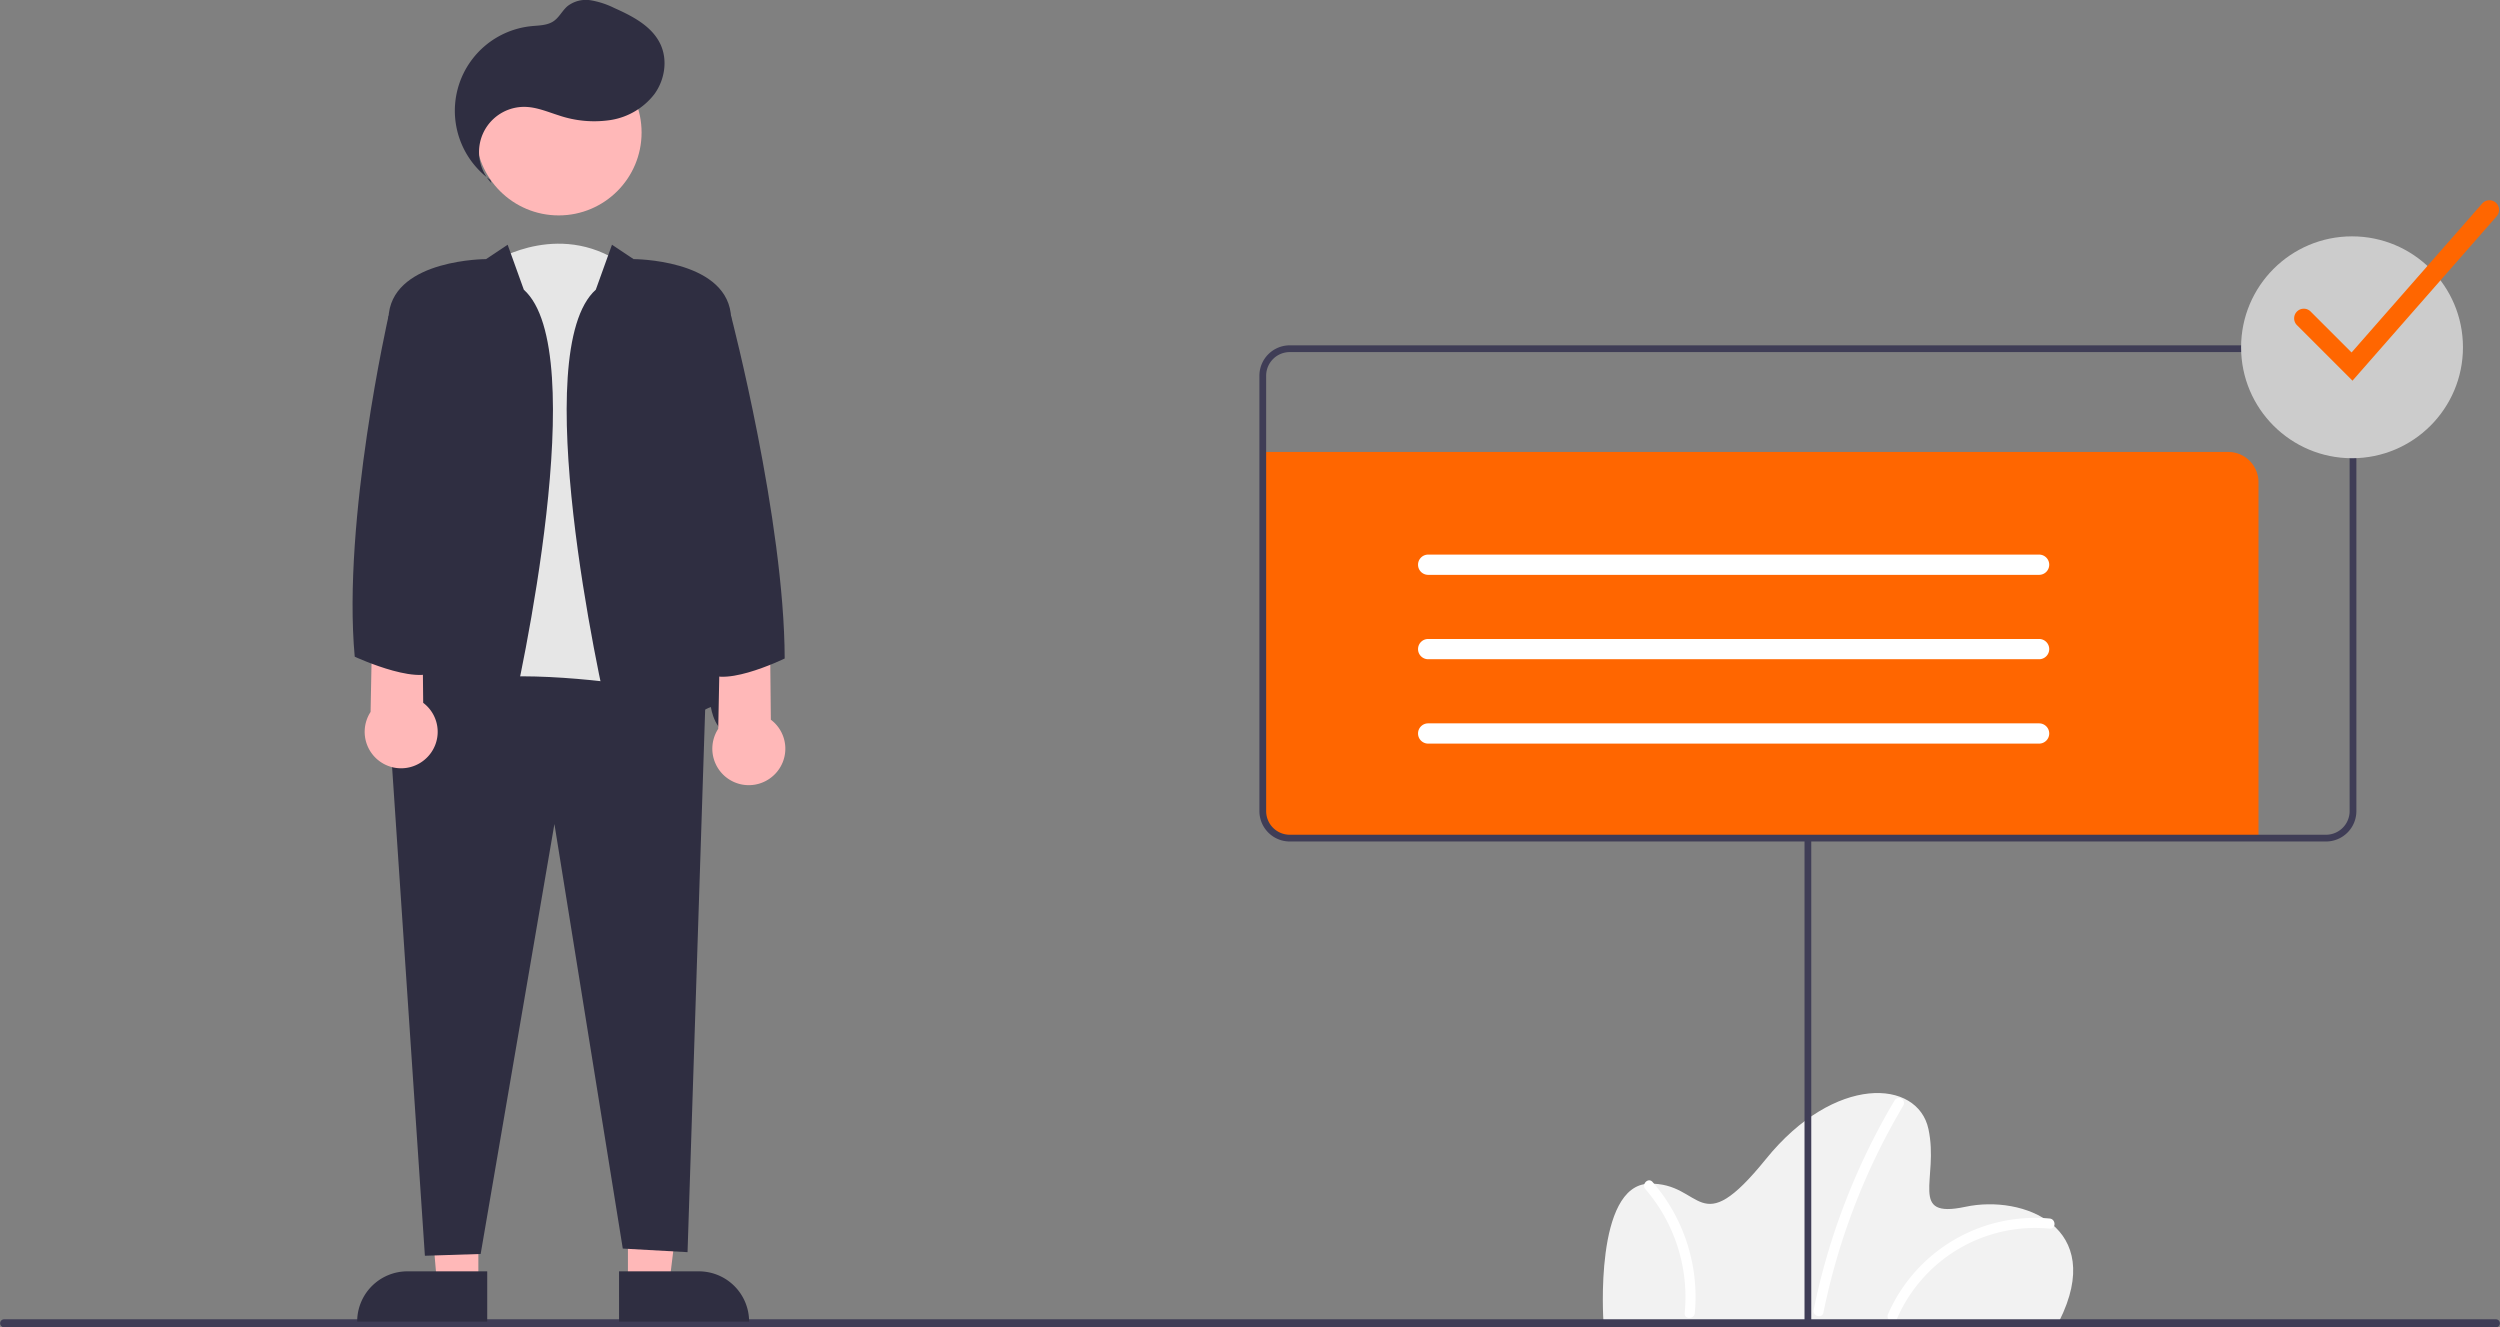 <svg xmlns="http://www.w3.org/2000/svg" data-name="Layer 1" width="740.675" height="393.245" viewBox="0 0 740.675 393.245" xmlns:xlink="http://www.w3.org/1999/xlink"><rect x="0" y="0" width="740.675" height="393.245" fill="#808080" stroke="none"/><path d="M839.794,644.688H704.705s-2.738-40.161,13.463-40.618,14.376,17.799,34.685-7.302,44.953-23.732,48.148-8.899-6.161,26.698,10.953,23.047S853.714,616.849,839.794,644.688Z" transform="translate(-229.662 -253.378)" fill="#f2f2f2"/><path d="M836.915,614.39A47.597,47.597,0,0,0,789.02,642.728c-.764,1.752,1.82,3.281,2.59,1.514a44.639,44.639,0,0,1,45.305-26.852c1.922.173,1.91-2.828,0-3Z" transform="translate(-229.662 -253.378)" fill="#fff"/><path d="M717.144,605.687a48.985,48.985,0,0,1,11.64,36.711c-.188,1.92,2.813,1.907,3,0a51.927,51.927,0,0,0-12.519-38.833c-1.271-1.458-3.385.671-2.121,2.121Z" transform="translate(-229.662 -253.378)" fill="#fff"/><path d="M790.991,579.372a200.187,200.187,0,0,0-20.504,47.685q-2.018,7.134-3.492,14.404c-.384,1.885,2.507,2.691,2.893.798a197.038,197.038,0,0,1,16.696-48.562q3.26-6.533,6.997-12.811a1.501,1.501,0,0,0-2.59-1.514Z" transform="translate(-229.662 -253.378)" fill="#fff"/><path d="M898.786,396.251V501.688H612.759a8.971,8.971,0,0,1-8.973-8.973V387.277H889.813A8.971,8.971,0,0,1,898.786,396.251Z" transform="translate(-229.662 -253.378)" fill="#ff6600"/><path d="M969.147,646.622H230.853a1.191,1.191,0,0,1,0-2.381H969.147a1.191,1.191,0,0,1,0,2.381Z" transform="translate(-229.662 -253.378)" fill="#3f3d56"/><rect x="534.624" y="248.31" width="2" height="144" fill="#3f3d56"/><path d="M918.786,502.688h-307a9.01,9.01,0,0,1-9-9v-129a9.01,9.01,0,0,1,9-9h307a9.01,9.01,0,0,1,9,9v129A9.01,9.01,0,0,1,918.786,502.688Zm-307-145a7.008,7.008,0,0,0-7,7v129a7.008,7.008,0,0,0,7,7h307a7.008,7.008,0,0,0,7-7v-129a7.008,7.008,0,0,0-7-7Z" transform="translate(-229.662 -253.378)" fill="#3f3d56"/><path d="M833.786,423.688h-181a3,3,0,0,1,0-6h181a3,3,0,0,1,0,6Z" transform="translate(-229.662 -253.378)" fill="#fff"/><path d="M833.786,448.688h-181a3,3,0,0,1,0-6h181a3,3,0,0,1,0,6Z" transform="translate(-229.662 -253.378)" fill="#fff"/><path d="M833.786,473.688h-181a3,3,0,0,1,0-6h181a3,3,0,0,1,0,6Z" transform="translate(-229.662 -253.378)" fill="#fff"/><circle cx="696.835" cy="102.892" r="32.867" fill="#ccc"/><path d="M926.634,366.164l-16.448-16.448a2.858,2.858,0,0,1,4.042-4.042l12.132,12.132,38.714-44.147a2.858,2.858,0,0,1,4.297,3.769Z" transform="translate(-229.662 -253.378)" fill="#ff6600"/><path d="M376.33,330.68s20.254-12.792,39.441,2.132L428.563,466.059s-47.969,37.309-59.695,2.132Z" transform="translate(-229.662 -253.378)" fill="#e6e6e6"/><polygon points="141.723 380.162 129.463 380.161 125.38 333.046 141.725 332.874 141.723 380.162" fill="#ffb8b8"/><path d="M120.706,376.658h23.644a0,0,0,0,1,0,0v14.887a0,0,0,0,1,0,0H105.819a0,0,0,0,1,0,0v0A14.887,14.887,0,0,1,120.706,376.658Z" fill="#2f2e41"/><polygon points="186.037 380.162 198.297 380.161 204.129 332.873 186.035 332.874 186.037 380.162" fill="#ffb8b8"/><path d="M413.072,630.036H451.603a0,0,0,0,1,0,0v14.887a0,0,0,0,1,0,0H427.959a14.887,14.887,0,0,1-14.887-14.887v0A0,0,0,0,1,413.072,630.036Z" transform="translate(635.042 1021.561) rotate(179.997)" fill="#2f2e41"/><path d="M344.884,466.592l10.66,158.831,16.523-.533L393.919,497.506l20.254,125.785,19.188,1.066,5.33-164.161S357.676,442.075,344.884,466.592Z" transform="translate(-229.662 -253.378)" fill="#2f2e41"/><circle cx="165.522" cy="39.258" r="24.561" fill="#ffb8b8"/><path d="M380.061,325.883l-6.396,4.264s-26.649,0-28.781,15.99-7.995,125.252-1.599,125.252,7.462-8.528,7.462-8.528,4.264,1.066,12.792,9.594,13.858,8.528,17.056-4.264,24.518-110.862,4.264-128.983Z" transform="translate(-229.662 -253.378)" fill="#2f2e41"/><path d="M410.975,325.883l6.396,4.264s26.649,0,28.781,15.99,7.995,125.252,1.599,125.252-7.462-8.528-7.462-8.528-4.264,1.066-12.792,9.594-13.858,8.528-17.056-4.264-24.518-110.862-4.264-128.983Z" transform="translate(-229.662 -253.378)" fill="#2f2e41"/><path d="M375.256,307.612a13.369,13.369,0,0,1,10.145-22.564c3.396.114,6.596,1.503,9.838,2.523a32.535,32.535,0,0,0,15.285,1.376,20.41,20.41,0,0,0,13.016-7.686c3.039-4.177,3.986-9.969,1.84-14.667-2.478-5.423-8.268-8.412-13.714-10.84a25.063,25.063,0,0,0-6.962-2.288,8.929,8.929,0,0,0-6.926,1.746c-1.53,1.316-2.427,3.295-4.093,4.436-1.875,1.284-4.31,1.25-6.571,1.477a25.205,25.205,0,0,0-12.208,45.54" transform="translate(-229.662 -253.378)" fill="#2f2e41"/><path d="M458.918,483.054a10.743,10.743,0,0,0-.876-16.449l-.289-28.187L443.003,441.216l-.548,28.087A10.801,10.801,0,0,0,458.918,483.054Z" transform="translate(-229.662 -253.378)" fill="#ffb8b8"/><path d="M355.918,478.054a10.743,10.743,0,0,0-.876-16.449l-.289-28.187L340.003,436.216l-.548,28.087A10.801,10.801,0,0,0,355.918,478.054Z" transform="translate(-229.662 -253.378)" fill="#ffb8b8"/><path d="M442.421,344.538l3.835,2.43s15.786,60.455,15.885,101.503c0,0-20.787,10.127-23.985,2.665S442.421,344.538,442.421,344.538Z" transform="translate(-229.662 -253.378)" fill="#2f2e41"/><path d="M348.615,344.538l-3.835,2.43s-13.737,60.455-10.023,100.97c0,0,21.853,10.127,25.05,2.665S348.615,344.538,348.615,344.538Z" transform="translate(-229.662 -253.378)" fill="#2f2e41"/></svg>